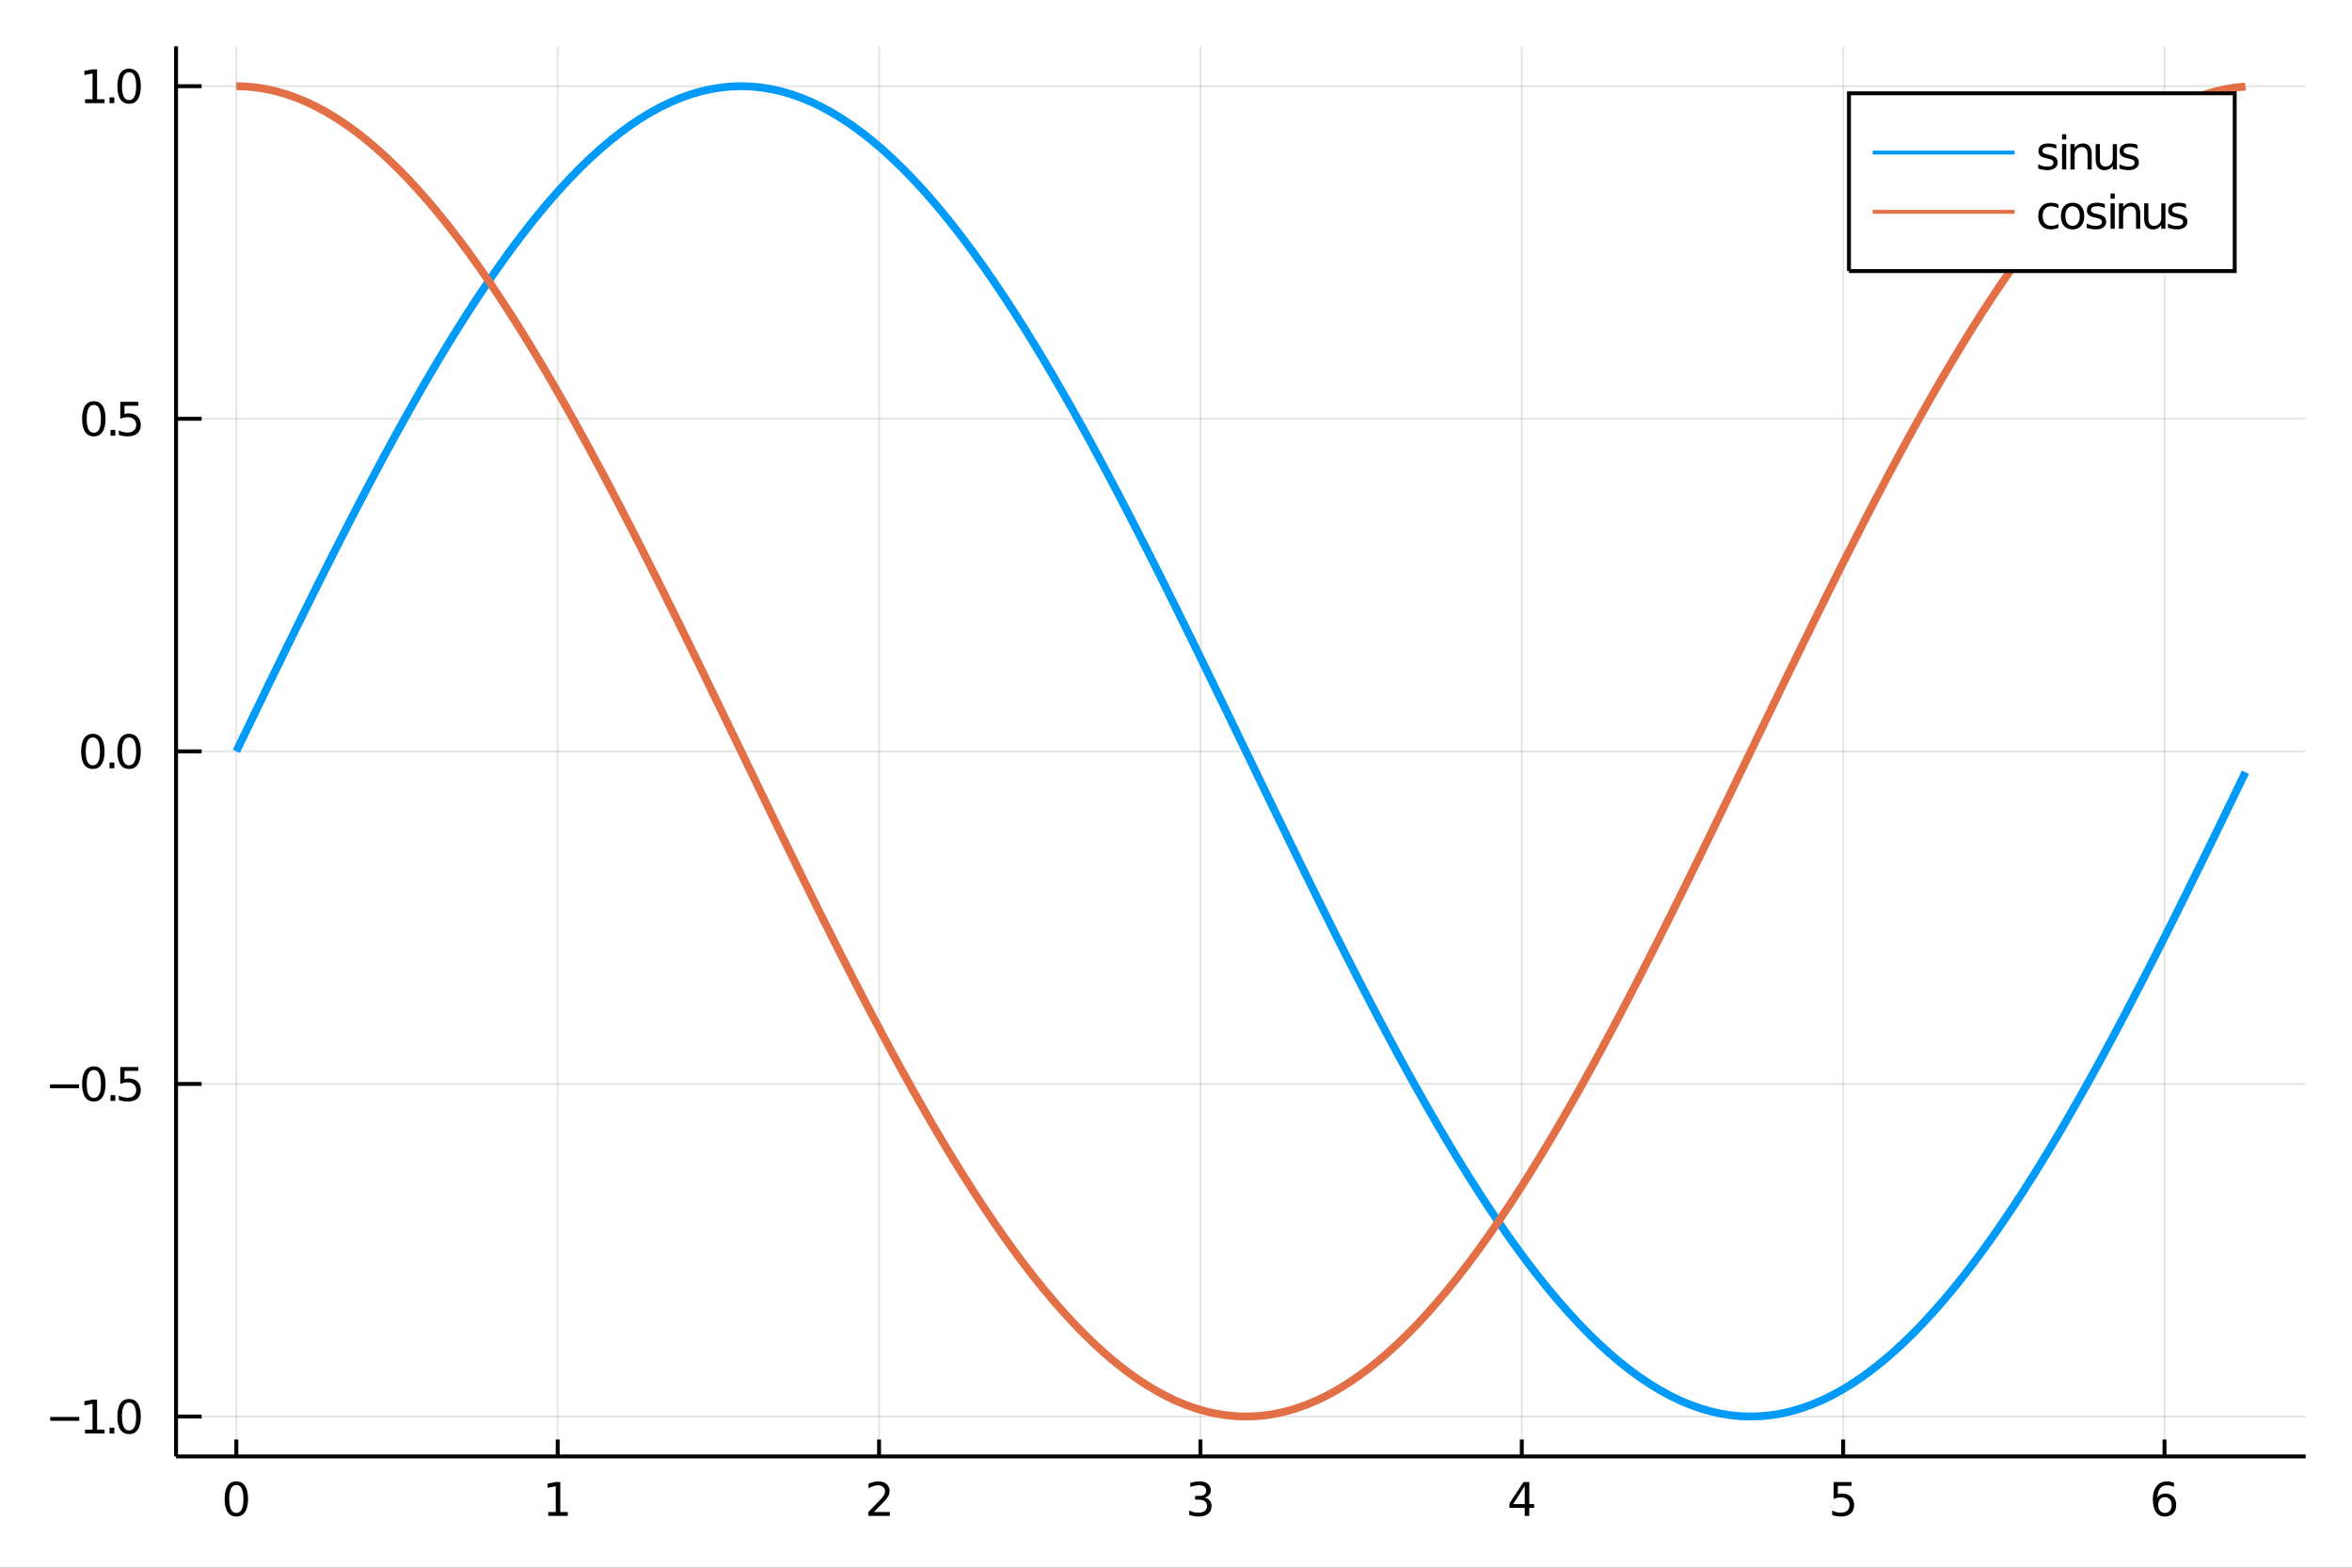 <?xml version="1.0" encoding="utf-8"?>
<svg xmlns="http://www.w3.org/2000/svg" xmlns:xlink="http://www.w3.org/1999/xlink" width="600" height="400" viewBox="0 0 2400 1600">
<rect x="0" y="0" width="2400" height="1600" fill="#333333" stroke="none"/>
<defs>
  <clipPath id="clip750">
    <rect x="0" y="0" width="2400" height="1600"/>
  </clipPath>
</defs>
<path clip-path="url(#clip750)" d="
M0 1600 L2400 1600 L2400 0 L0 0  Z
  " fill="#ffffff" fill-rule="evenodd" fill-opacity="1"/>
<defs>
  <clipPath id="clip751">
    <rect x="480" y="0" width="1681" height="1600"/>
  </clipPath>
</defs>
<path clip-path="url(#clip750)" d="
M179.654 1486.45 L2352.76 1486.45 L2352.76 47.244 L179.654 47.244  Z
  " fill="#ffffff" fill-rule="evenodd" fill-opacity="1"/>
<defs>
  <clipPath id="clip752">
    <rect x="179" y="47" width="2174" height="1440"/>
  </clipPath>
</defs>
<polyline clip-path="url(#clip752)" style="stroke:#000000; stroke-width:2; stroke-opacity:0.1; fill:none" points="
  241.157,1486.45 241.157,47.244 
  "/>
<polyline clip-path="url(#clip752)" style="stroke:#000000; stroke-width:2; stroke-opacity:0.1; fill:none" points="
  569.079,1486.45 569.079,47.244 
  "/>
<polyline clip-path="url(#clip752)" style="stroke:#000000; stroke-width:2; stroke-opacity:0.1; fill:none" points="
  897.002,1486.45 897.002,47.244 
  "/>
<polyline clip-path="url(#clip752)" style="stroke:#000000; stroke-width:2; stroke-opacity:0.1; fill:none" points="
  1224.92,1486.45 1224.92,47.244 
  "/>
<polyline clip-path="url(#clip752)" style="stroke:#000000; stroke-width:2; stroke-opacity:0.1; fill:none" points="
  1552.85,1486.45 1552.85,47.244 
  "/>
<polyline clip-path="url(#clip752)" style="stroke:#000000; stroke-width:2; stroke-opacity:0.1; fill:none" points="
  1880.77,1486.45 1880.77,47.244 
  "/>
<polyline clip-path="url(#clip752)" style="stroke:#000000; stroke-width:2; stroke-opacity:0.1; fill:none" points="
  2208.69,1486.45 2208.69,47.244 
  "/>
<polyline clip-path="url(#clip750)" style="stroke:#000000; stroke-width:4; stroke-opacity:1; fill:none" points="
  179.654,1486.45 2352.76,1486.45 
  "/>
<polyline clip-path="url(#clip750)" style="stroke:#000000; stroke-width:4; stroke-opacity:1; fill:none" points="
  241.157,1486.45 241.157,1469.18 
  "/>
<polyline clip-path="url(#clip750)" style="stroke:#000000; stroke-width:4; stroke-opacity:1; fill:none" points="
  569.079,1486.45 569.079,1469.18 
  "/>
<polyline clip-path="url(#clip750)" style="stroke:#000000; stroke-width:4; stroke-opacity:1; fill:none" points="
  897.002,1486.45 897.002,1469.18 
  "/>
<polyline clip-path="url(#clip750)" style="stroke:#000000; stroke-width:4; stroke-opacity:1; fill:none" points="
  1224.92,1486.45 1224.92,1469.18 
  "/>
<polyline clip-path="url(#clip750)" style="stroke:#000000; stroke-width:4; stroke-opacity:1; fill:none" points="
  1552.85,1486.45 1552.85,1469.18 
  "/>
<polyline clip-path="url(#clip750)" style="stroke:#000000; stroke-width:4; stroke-opacity:1; fill:none" points="
  1880.77,1486.45 1880.77,1469.18 
  "/>
<polyline clip-path="url(#clip750)" style="stroke:#000000; stroke-width:4; stroke-opacity:1; fill:none" points="
  2208.69,1486.45 2208.69,1469.18 
  "/>
<path clip-path="url(#clip750)" d="M 0 0 M241.157 1515.64 Q237.545 1515.64 235.717 1519.2 Q233.911 1522.75 233.911 1529.87 Q233.911 1536.98 235.717 1540.55 Q237.545 1544.09 241.157 1544.09 Q244.791 1544.09 246.596 1540.55 Q248.425 1536.98 248.425 1529.87 Q248.425 1522.75 246.596 1519.2 Q244.791 1515.64 241.157 1515.64 M241.157 1511.93 Q246.967 1511.93 250.022 1516.54 Q253.101 1521.12 253.101 1529.87 Q253.101 1538.6 250.022 1543.21 Q246.967 1547.79 241.157 1547.79 Q235.346 1547.79 232.268 1543.21 Q229.212 1538.6 229.212 1529.87 Q229.212 1521.12 232.268 1516.54 Q235.346 1511.93 241.157 1511.93 Z" fill="#000000" fill-rule="evenodd" fill-opacity="1" /><path clip-path="url(#clip750)" d="M 0 0 M559.461 1543.18 L567.1 1543.18 L567.1 1516.82 L558.79 1518.49 L558.79 1514.23 L567.054 1512.56 L571.73 1512.56 L571.73 1543.18 L579.368 1543.18 L579.368 1547.12 L559.461 1547.12 L559.461 1543.18 Z" fill="#000000" fill-rule="evenodd" fill-opacity="1" /><path clip-path="url(#clip750)" d="M 0 0 M891.655 1543.18 L907.974 1543.18 L907.974 1547.12 L886.03 1547.12 L886.03 1543.18 Q888.692 1540.43 893.275 1535.8 Q897.881 1531.15 899.062 1529.81 Q901.307 1527.28 902.187 1525.55 Q903.09 1523.79 903.09 1522.1 Q903.09 1519.34 901.145 1517.61 Q899.224 1515.87 896.122 1515.87 Q893.923 1515.87 891.469 1516.63 Q889.039 1517.4 886.261 1518.95 L886.261 1514.23 Q889.085 1513.09 891.539 1512.51 Q893.993 1511.93 896.03 1511.93 Q901.4 1511.93 904.594 1514.62 Q907.789 1517.31 907.789 1521.8 Q907.789 1523.93 906.979 1525.85 Q906.192 1527.74 904.085 1530.34 Q903.506 1531.01 900.405 1534.23 Q897.303 1537.42 891.655 1543.18 Z" fill="#000000" fill-rule="evenodd" fill-opacity="1" /><path clip-path="url(#clip750)" d="M 0 0 M1229.17 1528.49 Q1232.53 1529.2 1234.4 1531.47 Q1236.3 1533.74 1236.3 1537.07 Q1236.3 1542.19 1232.78 1544.99 Q1229.26 1547.79 1222.78 1547.79 Q1220.61 1547.79 1218.29 1547.35 Q1216 1546.93 1213.55 1546.08 L1213.55 1541.56 Q1215.49 1542.7 1217.81 1543.28 Q1220.12 1543.86 1222.64 1543.86 Q1227.04 1543.86 1229.33 1542.12 Q1231.65 1540.38 1231.65 1537.07 Q1231.65 1534.02 1229.5 1532.31 Q1227.37 1530.57 1223.55 1530.57 L1219.52 1530.57 L1219.52 1526.73 L1223.73 1526.73 Q1227.18 1526.73 1229.01 1525.36 Q1230.84 1523.97 1230.84 1521.38 Q1230.84 1518.72 1228.94 1517.31 Q1227.07 1515.87 1223.55 1515.87 Q1221.63 1515.87 1219.43 1516.29 Q1217.23 1516.7 1214.59 1517.58 L1214.59 1513.42 Q1217.25 1512.68 1219.57 1512.31 Q1221.9 1511.93 1223.96 1511.93 Q1229.29 1511.93 1232.39 1514.37 Q1235.49 1516.77 1235.49 1520.89 Q1235.49 1523.76 1233.85 1525.75 Q1232.2 1527.72 1229.17 1528.49 Z" fill="#000000" fill-rule="evenodd" fill-opacity="1" /><path clip-path="url(#clip750)" d="M 0 0 M1555.86 1516.63 L1544.05 1535.08 L1555.86 1535.08 L1555.86 1516.63 M1554.63 1512.56 L1560.51 1512.56 L1560.51 1535.08 L1565.44 1535.08 L1565.44 1538.97 L1560.51 1538.97 L1560.51 1547.12 L1555.86 1547.12 L1555.86 1538.97 L1540.25 1538.97 L1540.25 1534.46 L1554.63 1512.56 Z" fill="#000000" fill-rule="evenodd" fill-opacity="1" /><path clip-path="url(#clip750)" d="M 0 0 M1871.05 1512.56 L1889.4 1512.56 L1889.4 1516.5 L1875.33 1516.5 L1875.33 1524.97 Q1876.35 1524.62 1877.37 1524.46 Q1878.39 1524.27 1879.4 1524.27 Q1885.19 1524.27 1888.57 1527.44 Q1891.95 1530.62 1891.95 1536.03 Q1891.95 1541.61 1888.48 1544.71 Q1885.01 1547.79 1878.69 1547.79 Q1876.51 1547.79 1874.24 1547.42 Q1872 1547.05 1869.59 1546.31 L1869.59 1541.61 Q1871.67 1542.74 1873.89 1543.3 Q1876.12 1543.86 1878.59 1543.86 Q1882.6 1543.86 1884.94 1541.75 Q1887.27 1539.64 1887.27 1536.03 Q1887.27 1532.42 1884.94 1530.31 Q1882.6 1528.21 1878.59 1528.21 Q1876.72 1528.21 1874.84 1528.62 Q1872.99 1529.04 1871.05 1529.92 L1871.05 1512.56 Z" fill="#000000" fill-rule="evenodd" fill-opacity="1" /><path clip-path="url(#clip750)" d="M 0 0 M2209.1 1527.98 Q2205.95 1527.98 2204.1 1530.13 Q2202.27 1532.28 2202.27 1536.03 Q2202.27 1539.76 2204.1 1541.93 Q2205.95 1544.09 2209.1 1544.09 Q2212.25 1544.09 2214.07 1541.93 Q2215.93 1539.76 2215.93 1536.03 Q2215.93 1532.28 2214.07 1530.13 Q2212.25 1527.98 2209.1 1527.98 M2218.38 1513.32 L2218.38 1517.58 Q2216.62 1516.75 2214.81 1516.31 Q2213.03 1515.87 2211.27 1515.87 Q2206.64 1515.87 2204.19 1519 Q2201.76 1522.12 2201.41 1528.44 Q2202.78 1526.43 2204.84 1525.36 Q2206.9 1524.27 2209.38 1524.27 Q2214.58 1524.27 2217.59 1527.44 Q2220.62 1530.59 2220.62 1536.03 Q2220.62 1541.36 2217.48 1544.57 Q2214.33 1547.79 2209.1 1547.79 Q2203.1 1547.79 2199.93 1543.21 Q2196.76 1538.6 2196.76 1529.87 Q2196.76 1521.68 2200.65 1516.82 Q2204.54 1511.93 2211.09 1511.93 Q2212.85 1511.93 2214.63 1512.28 Q2216.44 1512.63 2218.38 1513.32 Z" fill="#000000" fill-rule="evenodd" fill-opacity="1" /><polyline clip-path="url(#clip752)" style="stroke:#000000; stroke-width:2; stroke-opacity:0.1; fill:none" points="
  179.654,1445.72 2352.76,1445.72 
  "/>
<polyline clip-path="url(#clip752)" style="stroke:#000000; stroke-width:2; stroke-opacity:0.1; fill:none" points="
  179.654,1106.28 2352.76,1106.28 
  "/>
<polyline clip-path="url(#clip752)" style="stroke:#000000; stroke-width:2; stroke-opacity:0.1; fill:none" points="
  179.654,766.846 2352.76,766.846 
  "/>
<polyline clip-path="url(#clip752)" style="stroke:#000000; stroke-width:2; stroke-opacity:0.1; fill:none" points="
  179.654,427.411 2352.76,427.411 
  "/>
<polyline clip-path="url(#clip752)" style="stroke:#000000; stroke-width:2; stroke-opacity:0.1; fill:none" points="
  179.654,87.976 2352.76,87.976 
  "/>
<polyline clip-path="url(#clip750)" style="stroke:#000000; stroke-width:4; stroke-opacity:1; fill:none" points="
  179.654,1486.45 179.654,47.244 
  "/>
<polyline clip-path="url(#clip750)" style="stroke:#000000; stroke-width:4; stroke-opacity:1; fill:none" points="
  179.654,1445.72 205.731,1445.72 
  "/>
<polyline clip-path="url(#clip750)" style="stroke:#000000; stroke-width:4; stroke-opacity:1; fill:none" points="
  179.654,1106.28 205.731,1106.28 
  "/>
<polyline clip-path="url(#clip750)" style="stroke:#000000; stroke-width:4; stroke-opacity:1; fill:none" points="
  179.654,766.846 205.731,766.846 
  "/>
<polyline clip-path="url(#clip750)" style="stroke:#000000; stroke-width:4; stroke-opacity:1; fill:none" points="
  179.654,427.411 205.731,427.411 
  "/>
<polyline clip-path="url(#clip750)" style="stroke:#000000; stroke-width:4; stroke-opacity:1; fill:none" points="
  179.654,87.976 205.731,87.976 
  "/>
<path clip-path="url(#clip750)" d="M 0 0 M51.224 1446.17 L80.899 1446.17 L80.899 1450.1 L51.224 1450.1 L51.224 1446.17 Z" fill="#000000" fill-rule="evenodd" fill-opacity="1" /><path clip-path="url(#clip750)" d="M 0 0 M86.779 1459.06 L94.418 1459.06 L94.418 1432.69 L86.108 1434.36 L86.108 1430.1 L94.371 1428.44 L99.047 1428.44 L99.047 1459.06 L106.686 1459.06 L106.686 1463 L86.779 1463 L86.779 1459.06 Z" fill="#000000" fill-rule="evenodd" fill-opacity="1" /><path clip-path="url(#clip750)" d="M 0 0 M111.756 1457.12 L116.64 1457.12 L116.64 1463 L111.756 1463 L111.756 1457.12 Z" fill="#000000" fill-rule="evenodd" fill-opacity="1" /><path clip-path="url(#clip750)" d="M 0 0 M131.709 1431.51 Q128.098 1431.51 126.27 1435.08 Q124.464 1438.62 124.464 1445.75 Q124.464 1452.86 126.27 1456.42 Q128.098 1459.96 131.709 1459.96 Q135.344 1459.96 137.149 1456.42 Q138.978 1452.86 138.978 1445.75 Q138.978 1438.62 137.149 1435.08 Q135.344 1431.51 131.709 1431.51 M131.709 1427.81 Q137.519 1427.81 140.575 1432.42 Q143.654 1437 143.654 1445.75 Q143.654 1454.48 140.575 1459.08 Q137.519 1463.67 131.709 1463.67 Q125.899 1463.67 122.82 1459.08 Q119.765 1454.48 119.765 1445.75 Q119.765 1437 122.82 1432.42 Q125.899 1427.81 131.709 1427.81 Z" fill="#000000" fill-rule="evenodd" fill-opacity="1" /><path clip-path="url(#clip750)" d="M 0 0 M50.992 1106.73 L80.668 1106.73 L80.668 1110.67 L50.992 1110.67 L50.992 1106.73 Z" fill="#000000" fill-rule="evenodd" fill-opacity="1" /><path clip-path="url(#clip750)" d="M 0 0 M95.737 1092.08 Q92.126 1092.08 90.297 1095.64 Q88.492 1099.19 88.492 1106.32 Q88.492 1113.42 90.297 1116.99 Q92.126 1120.53 95.737 1120.53 Q99.371 1120.53 101.177 1116.99 Q103.006 1113.42 103.006 1106.32 Q103.006 1099.19 101.177 1095.64 Q99.371 1092.08 95.737 1092.08 M95.737 1088.38 Q101.547 1088.38 104.603 1092.98 Q107.682 1097.57 107.682 1106.32 Q107.682 1115.04 104.603 1119.65 Q101.547 1124.23 95.737 1124.23 Q89.927 1124.23 86.848 1119.65 Q83.793 1115.04 83.793 1106.32 Q83.793 1097.57 86.848 1092.98 Q89.927 1088.38 95.737 1088.38 Z" fill="#000000" fill-rule="evenodd" fill-opacity="1" /><path clip-path="url(#clip750)" d="M 0 0 M112.751 1117.68 L117.635 1117.68 L117.635 1123.56 L112.751 1123.56 L112.751 1117.68 Z" fill="#000000" fill-rule="evenodd" fill-opacity="1" /><path clip-path="url(#clip750)" d="M 0 0 M122.751 1089 L141.107 1089 L141.107 1092.94 L127.033 1092.94 L127.033 1101.41 Q128.052 1101.06 129.07 1100.9 Q130.089 1100.71 131.107 1100.71 Q136.894 1100.71 140.274 1103.89 Q143.654 1107.06 143.654 1112.47 Q143.654 1118.05 140.181 1121.15 Q136.709 1124.23 130.39 1124.23 Q128.214 1124.23 125.945 1123.86 Q123.7 1123.49 121.293 1122.75 L121.293 1118.05 Q123.376 1119.19 125.598 1119.74 Q127.82 1120.3 130.297 1120.3 Q134.302 1120.3 136.64 1118.19 Q138.978 1116.08 138.978 1112.47 Q138.978 1108.86 136.64 1106.76 Q134.302 1104.65 130.297 1104.65 Q128.422 1104.65 126.547 1105.07 Q124.695 1105.48 122.751 1106.36 L122.751 1089 Z" fill="#000000" fill-rule="evenodd" fill-opacity="1" /><path clip-path="url(#clip750)" d="M 0 0 M94.742 752.645 Q91.131 752.645 89.302 756.209 Q87.497 759.751 87.497 766.881 Q87.497 773.987 89.302 777.552 Q91.131 781.094 94.742 781.094 Q98.376 781.094 100.182 777.552 Q102.01 773.987 102.01 766.881 Q102.01 759.751 100.182 756.209 Q98.376 752.645 94.742 752.645 M94.742 748.941 Q100.552 748.941 103.608 753.547 Q106.686 758.131 106.686 766.881 Q106.686 775.608 103.608 780.214 Q100.552 784.797 94.742 784.797 Q88.932 784.797 85.853 780.214 Q82.797 775.608 82.797 766.881 Q82.797 758.131 85.853 753.547 Q88.932 748.941 94.742 748.941 Z" fill="#000000" fill-rule="evenodd" fill-opacity="1" /><path clip-path="url(#clip750)" d="M 0 0 M111.756 778.246 L116.64 778.246 L116.64 784.126 L111.756 784.126 L111.756 778.246 Z" fill="#000000" fill-rule="evenodd" fill-opacity="1" /><path clip-path="url(#clip750)" d="M 0 0 M131.709 752.645 Q128.098 752.645 126.27 756.209 Q124.464 759.751 124.464 766.881 Q124.464 773.987 126.27 777.552 Q128.098 781.094 131.709 781.094 Q135.344 781.094 137.149 777.552 Q138.978 773.987 138.978 766.881 Q138.978 759.751 137.149 756.209 Q135.344 752.645 131.709 752.645 M131.709 748.941 Q137.519 748.941 140.575 753.547 Q143.654 758.131 143.654 766.881 Q143.654 775.608 140.575 780.214 Q137.519 784.797 131.709 784.797 Q125.899 784.797 122.82 780.214 Q119.765 775.608 119.765 766.881 Q119.765 758.131 122.82 753.547 Q125.899 748.941 131.709 748.941 Z" fill="#000000" fill-rule="evenodd" fill-opacity="1" /><path clip-path="url(#clip750)" d="M 0 0 M95.737 413.21 Q92.126 413.21 90.297 416.775 Q88.492 420.316 88.492 427.446 Q88.492 434.552 90.297 438.117 Q92.126 441.659 95.737 441.659 Q99.371 441.659 101.177 438.117 Q103.006 434.552 103.006 427.446 Q103.006 420.316 101.177 416.775 Q99.371 413.21 95.737 413.21 M95.737 409.506 Q101.547 409.506 104.603 414.113 Q107.682 418.696 107.682 427.446 Q107.682 436.173 104.603 440.779 Q101.547 445.362 95.737 445.362 Q89.927 445.362 86.848 440.779 Q83.793 436.173 83.793 427.446 Q83.793 418.696 86.848 414.113 Q89.927 409.506 95.737 409.506 Z" fill="#000000" fill-rule="evenodd" fill-opacity="1" /><path clip-path="url(#clip750)" d="M 0 0 M112.751 438.812 L117.635 438.812 L117.635 444.691 L112.751 444.691 L112.751 438.812 Z" fill="#000000" fill-rule="evenodd" fill-opacity="1" /><path clip-path="url(#clip750)" d="M 0 0 M122.751 410.131 L141.107 410.131 L141.107 414.066 L127.033 414.066 L127.033 422.538 Q128.052 422.191 129.07 422.029 Q130.089 421.844 131.107 421.844 Q136.894 421.844 140.274 425.015 Q143.654 428.187 143.654 433.603 Q143.654 439.182 140.181 442.284 Q136.709 445.362 130.39 445.362 Q128.214 445.362 125.945 444.992 Q123.7 444.622 121.293 443.881 L121.293 439.182 Q123.376 440.316 125.598 440.872 Q127.82 441.427 130.297 441.427 Q134.302 441.427 136.64 439.321 Q138.978 437.214 138.978 433.603 Q138.978 429.992 136.64 427.886 Q134.302 425.779 130.297 425.779 Q128.422 425.779 126.547 426.196 Q124.695 426.613 122.751 427.492 L122.751 410.131 Z" fill="#000000" fill-rule="evenodd" fill-opacity="1" /><path clip-path="url(#clip750)" d="M 0 0 M86.779 101.321 L94.418 101.321 L94.418 74.956 L86.108 76.622 L86.108 72.363 L94.371 70.696 L99.047 70.696 L99.047 101.321 L106.686 101.321 L106.686 105.256 L86.779 105.256 L86.779 101.321 Z" fill="#000000" fill-rule="evenodd" fill-opacity="1" /><path clip-path="url(#clip750)" d="M 0 0 M111.756 99.377 L116.64 99.377 L116.64 105.256 L111.756 105.256 L111.756 99.377 Z" fill="#000000" fill-rule="evenodd" fill-opacity="1" /><path clip-path="url(#clip750)" d="M 0 0 M131.709 73.775 Q128.098 73.775 126.27 77.34 Q124.464 80.881 124.464 88.011 Q124.464 95.117 126.27 98.682 Q128.098 102.224 131.709 102.224 Q135.344 102.224 137.149 98.682 Q138.978 95.117 138.978 88.011 Q138.978 80.881 137.149 77.34 Q135.344 73.775 131.709 73.775 M131.709 70.071 Q137.519 70.071 140.575 74.678 Q143.654 79.261 143.654 88.011 Q143.654 96.738 140.575 101.344 Q137.519 105.928 131.709 105.928 Q125.899 105.928 122.82 101.344 Q119.765 96.738 119.765 88.011 Q119.765 79.261 122.82 74.678 Q125.899 70.071 131.709 70.071 Z" fill="#000000" fill-rule="evenodd" fill-opacity="1" /><polyline clip-path="url(#clip752)" style="stroke:#009af9; stroke-width:8; stroke-opacity:1; fill:none" points="
  241.157,766.846 251.459,745.522 261.761,724.219 272.063,702.959 282.365,681.761 292.667,660.647 302.969,639.638 313.271,618.755 323.572,598.018 333.874,577.447 
  344.176,557.064 354.478,536.887 364.78,516.937 375.082,497.234 385.384,477.797 395.686,458.646 405.988,439.798 416.29,421.273 426.592,403.089 436.894,385.265 
  447.196,367.816 457.498,350.762 467.8,334.118 478.102,317.901 488.404,302.128 498.706,286.813 509.008,271.971 519.31,257.618 529.612,243.768 539.914,230.434 
  550.216,217.629 560.518,205.366 570.82,193.657 581.122,182.514 591.424,171.948 601.726,161.969 612.028,152.586 622.33,143.81 632.632,135.649 642.934,128.111 
  653.236,121.203 663.538,114.932 673.84,109.304 684.142,104.326 694.444,100.001 704.746,96.334 715.048,93.329 725.35,90.989 735.652,89.316 745.954,88.311 
  756.256,87.976 766.558,88.311 776.86,89.316 787.162,90.989 797.464,93.329 807.766,96.334 818.068,100.001 828.37,104.326 838.672,109.304 848.974,114.932 
  859.276,121.203 869.578,128.111 879.88,135.649 890.182,143.81 900.484,152.586 910.786,161.969 921.088,171.948 931.39,182.514 941.692,193.657 951.994,205.366 
  962.296,217.629 972.598,230.434 982.9,243.768 993.202,257.618 1003.5,271.971 1013.81,286.813 1024.11,302.128 1034.41,317.901 1044.71,334.118 1055.01,350.762 
  1065.32,367.816 1075.62,385.265 1085.92,403.089 1096.22,421.273 1106.52,439.798 1116.83,458.646 1127.13,477.797 1137.43,497.234 1147.73,516.937 1158.03,536.887 
  1168.34,557.064 1178.64,577.447 1188.94,598.018 1199.24,618.755 1209.54,639.638 1219.85,660.647 1230.15,681.761 1240.45,702.959 1250.75,724.219 1261.05,745.522 
  1271.36,766.846 1281.66,788.17 1291.96,809.473 1302.26,830.733 1312.56,851.931 1322.87,873.045 1333.17,894.053 1343.47,914.937 1353.77,935.674 1364.07,956.245 
  1374.38,976.628 1384.68,996.805 1394.98,1016.75 1405.28,1036.46 1415.58,1055.89 1425.89,1075.05 1436.19,1093.89 1446.49,1112.42 1456.79,1130.6 1467.09,1148.43 
  1477.4,1165.88 1487.7,1182.93 1498,1199.57 1508.3,1215.79 1518.6,1231.56 1528.91,1246.88 1539.21,1261.72 1549.51,1276.07 1559.81,1289.92 1570.11,1303.26 
  1580.42,1316.06 1590.72,1328.33 1601.02,1340.03 1611.32,1351.18 1621.62,1361.74 1631.93,1371.72 1642.23,1381.11 1652.53,1389.88 1662.83,1398.04 1673.13,1405.58 
  1683.44,1412.49 1693.74,1418.76 1704.04,1424.39 1714.34,1429.37 1724.64,1433.69 1734.95,1437.36 1745.25,1440.36 1755.55,1442.7 1765.85,1444.38 1776.15,1445.38 
  1786.46,1445.72 1796.76,1445.38 1807.06,1444.38 1817.36,1442.7 1827.66,1440.36 1837.97,1437.36 1848.27,1433.69 1858.57,1429.37 1868.87,1424.39 1879.17,1418.76 
  1889.48,1412.49 1899.78,1405.58 1910.08,1398.04 1920.38,1389.88 1930.68,1381.11 1940.99,1371.72 1951.29,1361.74 1961.59,1351.18 1971.89,1340.03 1982.19,1328.33 
  1992.5,1316.06 2002.8,1303.26 2013.1,1289.92 2023.4,1276.07 2033.7,1261.72 2044.01,1246.88 2054.31,1231.56 2064.61,1215.79 2074.91,1199.57 2085.21,1182.93 
  2095.52,1165.88 2105.82,1148.43 2116.12,1130.6 2126.42,1112.42 2136.72,1093.89 2147.03,1075.05 2157.33,1055.89 2167.63,1036.46 2177.93,1016.75 2188.23,996.805 
  2198.54,976.628 2208.84,956.245 2219.14,935.674 2229.44,914.937 2239.74,894.053 2250.05,873.045 2260.35,851.931 2270.65,830.733 2280.95,809.473 2291.25,788.17 
  
  "/>
<polyline clip-path="url(#clip752)" style="stroke:#e26f46; stroke-width:8; stroke-opacity:1; fill:none" points="
  241.157,87.976 251.459,88.311 261.761,89.316 272.063,90.989 282.365,93.329 292.667,96.334 302.969,100.001 313.271,104.326 323.572,109.304 333.874,114.932 
  344.176,121.203 354.478,128.111 364.78,135.649 375.082,143.81 385.384,152.586 395.686,161.969 405.988,171.948 416.29,182.514 426.592,193.657 436.894,205.366 
  447.196,217.629 457.498,230.434 467.8,243.768 478.102,257.618 488.404,271.971 498.706,286.813 509.008,302.128 519.31,317.901 529.612,334.118 539.914,350.762 
  550.216,367.816 560.518,385.265 570.82,403.089 581.122,421.273 591.424,439.798 601.726,458.646 612.028,477.797 622.33,497.234 632.632,516.937 642.934,536.887 
  653.236,557.064 663.538,577.447 673.84,598.018 684.142,618.755 694.444,639.638 704.746,660.647 715.048,681.761 725.35,702.959 735.652,724.219 745.954,745.522 
  756.256,766.846 766.558,788.17 776.86,809.473 787.162,830.733 797.464,851.931 807.766,873.045 818.068,894.053 828.37,914.937 838.672,935.674 848.974,956.245 
  859.276,976.628 869.578,996.805 879.88,1016.75 890.182,1036.46 900.484,1055.89 910.786,1075.05 921.088,1093.89 931.39,1112.42 941.692,1130.6 951.994,1148.43 
  962.296,1165.88 972.598,1182.93 982.9,1199.57 993.202,1215.79 1003.5,1231.56 1013.81,1246.88 1024.11,1261.72 1034.41,1276.07 1044.71,1289.92 1055.01,1303.26 
  1065.32,1316.06 1075.62,1328.33 1085.92,1340.03 1096.22,1351.18 1106.52,1361.74 1116.83,1371.72 1127.13,1381.11 1137.43,1389.88 1147.73,1398.04 1158.03,1405.58 
  1168.34,1412.49 1178.64,1418.76 1188.94,1424.39 1199.24,1429.37 1209.54,1433.69 1219.85,1437.36 1230.15,1440.36 1240.45,1442.7 1250.75,1444.38 1261.05,1445.38 
  1271.36,1445.72 1281.66,1445.38 1291.96,1444.38 1302.26,1442.7 1312.56,1440.36 1322.87,1437.36 1333.17,1433.69 1343.47,1429.37 1353.77,1424.39 1364.07,1418.76 
  1374.38,1412.49 1384.68,1405.58 1394.98,1398.04 1405.28,1389.88 1415.58,1381.11 1425.89,1371.72 1436.19,1361.74 1446.49,1351.18 1456.79,1340.03 1467.09,1328.33 
  1477.4,1316.06 1487.7,1303.26 1498,1289.92 1508.3,1276.07 1518.6,1261.72 1528.91,1246.88 1539.21,1231.56 1549.51,1215.79 1559.81,1199.57 1570.11,1182.93 
  1580.42,1165.88 1590.72,1148.43 1601.02,1130.6 1611.32,1112.42 1621.62,1093.89 1631.93,1075.05 1642.23,1055.89 1652.53,1036.46 1662.83,1016.75 1673.13,996.805 
  1683.44,976.628 1693.74,956.245 1704.04,935.674 1714.34,914.937 1724.64,894.053 1734.95,873.045 1745.25,851.931 1755.55,830.733 1765.85,809.473 1776.15,788.17 
  1786.46,766.846 1796.76,745.522 1807.06,724.219 1817.36,702.959 1827.66,681.761 1837.97,660.647 1848.27,639.638 1858.57,618.755 1868.87,598.018 1879.17,577.447 
  1889.48,557.064 1899.78,536.887 1910.08,516.937 1920.38,497.234 1930.68,477.797 1940.99,458.646 1951.29,439.798 1961.59,421.273 1971.89,403.089 1982.19,385.265 
  1992.5,367.816 2002.8,350.762 2013.1,334.118 2023.4,317.901 2033.7,302.128 2044.01,286.813 2054.31,271.971 2064.61,257.618 2074.91,243.768 2085.21,230.434 
  2095.52,217.629 2105.82,205.366 2116.12,193.657 2126.42,182.514 2136.72,171.948 2147.03,161.969 2157.33,152.586 2167.63,143.81 2177.93,135.649 2188.23,128.111 
  2198.54,121.203 2208.84,114.932 2219.14,109.304 2229.44,104.326 2239.74,100.001 2250.05,96.334 2260.35,93.329 2270.65,90.989 2280.95,89.316 2291.25,88.311 
  
  "/>
<path clip-path="url(#clip750)" d="
M1886.69 276.658 L2280.32 276.658 L2280.32 95.218 L1886.69 95.218  Z
  " fill="#ffffff" fill-rule="evenodd" fill-opacity="1"/>
<polyline clip-path="url(#clip750)" style="stroke:#000000; stroke-width:4; stroke-opacity:1; fill:none" points="
  1886.69,276.658 2280.32,276.658 2280.32,95.218 1886.69,95.218 1886.69,276.658 
  "/>
<polyline clip-path="url(#clip750)" style="stroke:#009af9; stroke-width:4; stroke-opacity:1; fill:none" points="
  1910.83,155.698 2055.71,155.698 
  "/>
<path clip-path="url(#clip750)" d="M 0 0 M2098.28 147.816 L2098.28 151.843 Q2096.47 150.917 2094.53 150.455 Q2092.58 149.992 2090.5 149.992 Q2087.33 149.992 2085.73 150.964 Q2084.16 151.936 2084.16 153.88 Q2084.16 155.362 2085.29 156.218 Q2086.43 157.052 2089.85 157.816 L2091.31 158.14 Q2095.85 159.112 2097.75 160.894 Q2099.67 162.654 2099.67 165.825 Q2099.67 169.436 2096.8 171.542 Q2093.95 173.649 2088.95 173.649 Q2086.87 173.649 2084.6 173.232 Q2082.35 172.839 2079.85 172.028 L2079.85 167.63 Q2082.21 168.857 2084.51 169.482 Q2086.8 170.084 2089.04 170.084 Q2092.05 170.084 2093.67 169.066 Q2095.29 168.024 2095.29 166.149 Q2095.29 164.413 2094.11 163.487 Q2092.95 162.561 2089 161.704 L2087.51 161.357 Q2083.56 160.524 2081.8 158.811 Q2080.04 157.075 2080.04 154.066 Q2080.04 150.408 2082.63 148.418 Q2085.22 146.427 2089.99 146.427 Q2092.35 146.427 2094.44 146.774 Q2096.52 147.121 2098.28 147.816 Z" fill="#000000" fill-rule="evenodd" fill-opacity="1" /><path clip-path="url(#clip750)" d="M 0 0 M2104.14 147.052 L2108.39 147.052 L2108.39 172.978 L2104.14 172.978 L2104.14 147.052 M2104.14 136.959 L2108.39 136.959 L2108.39 142.353 L2104.14 142.353 L2104.14 136.959 Z" fill="#000000" fill-rule="evenodd" fill-opacity="1" /><path clip-path="url(#clip750)" d="M 0 0 M2134.41 157.329 L2134.41 172.978 L2130.15 172.978 L2130.15 157.468 Q2130.15 153.788 2128.72 151.959 Q2127.28 150.13 2124.41 150.13 Q2120.96 150.13 2118.97 152.33 Q2116.98 154.529 2116.98 158.325 L2116.98 172.978 L2112.7 172.978 L2112.7 147.052 L2116.98 147.052 L2116.98 151.08 Q2118.51 148.742 2120.57 147.584 Q2122.65 146.427 2125.36 146.427 Q2129.83 146.427 2132.12 149.205 Q2134.41 151.959 2134.41 157.329 Z" fill="#000000" fill-rule="evenodd" fill-opacity="1" /><path clip-path="url(#clip750)" d="M 0 0 M2138.44 162.746 L2138.44 147.052 L2142.7 147.052 L2142.7 162.584 Q2142.7 166.265 2144.13 168.116 Q2145.57 169.945 2148.44 169.945 Q2151.89 169.945 2153.88 167.746 Q2155.89 165.547 2155.89 161.751 L2155.89 147.052 L2160.15 147.052 L2160.15 172.978 L2155.89 172.978 L2155.89 168.996 Q2154.34 171.357 2152.28 172.515 Q2150.25 173.649 2147.54 173.649 Q2143.07 173.649 2140.76 170.871 Q2138.44 168.093 2138.44 162.746 M2149.16 146.427 L2149.16 146.427 Z" fill="#000000" fill-rule="evenodd" fill-opacity="1" /><path clip-path="url(#clip750)" d="M 0 0 M2181.15 147.816 L2181.15 151.843 Q2179.34 150.917 2177.4 150.455 Q2175.45 149.992 2173.37 149.992 Q2170.2 149.992 2168.6 150.964 Q2167.03 151.936 2167.03 153.88 Q2167.03 155.362 2168.16 156.218 Q2169.3 157.052 2172.72 157.816 L2174.18 158.14 Q2178.72 159.112 2180.62 160.894 Q2182.54 162.654 2182.54 165.825 Q2182.54 169.436 2179.67 171.542 Q2176.82 173.649 2171.82 173.649 Q2169.74 173.649 2167.47 173.232 Q2165.22 172.839 2162.72 172.028 L2162.72 167.63 Q2165.08 168.857 2167.38 169.482 Q2169.67 170.084 2171.91 170.084 Q2174.92 170.084 2176.54 169.066 Q2178.16 168.024 2178.16 166.149 Q2178.16 164.413 2176.98 163.487 Q2175.82 162.561 2171.87 161.704 L2170.38 161.357 Q2166.43 160.524 2164.67 158.811 Q2162.91 157.075 2162.91 154.066 Q2162.91 150.408 2165.5 148.418 Q2168.09 146.427 2172.86 146.427 Q2175.22 146.427 2177.31 146.774 Q2179.39 147.121 2181.15 147.816 Z" fill="#000000" fill-rule="evenodd" fill-opacity="1" /><polyline clip-path="url(#clip750)" style="stroke:#e26f46; stroke-width:4; stroke-opacity:1; fill:none" points="
  1910.83,216.178 2055.71,216.178 
  "/>
<path clip-path="url(#clip750)" d="M 0 0 M2100.36 208.527 L2100.36 212.509 Q2098.56 211.513 2096.73 211.027 Q2094.92 210.518 2093.07 210.518 Q2088.93 210.518 2086.64 213.157 Q2084.34 215.772 2084.34 220.518 Q2084.34 225.263 2086.64 227.902 Q2088.93 230.518 2093.07 230.518 Q2094.92 230.518 2096.73 230.032 Q2098.56 229.522 2100.36 228.527 L2100.36 232.462 Q2098.58 233.296 2096.66 233.712 Q2094.76 234.129 2092.61 234.129 Q2086.75 234.129 2083.3 230.448 Q2079.85 226.768 2079.85 220.518 Q2079.85 214.175 2083.33 210.541 Q2086.82 206.907 2092.89 206.907 Q2094.85 206.907 2096.73 207.323 Q2098.6 207.717 2100.36 208.527 Z" fill="#000000" fill-rule="evenodd" fill-opacity="1" /><path clip-path="url(#clip750)" d="M 0 0 M2114.88 210.518 Q2111.45 210.518 2109.46 213.203 Q2107.47 215.865 2107.47 220.518 Q2107.47 225.171 2109.44 227.856 Q2111.43 230.518 2114.88 230.518 Q2118.28 230.518 2120.27 227.833 Q2122.26 225.147 2122.26 220.518 Q2122.26 215.911 2120.27 213.226 Q2118.28 210.518 2114.88 210.518 M2114.88 206.907 Q2120.43 206.907 2123.6 210.518 Q2126.77 214.129 2126.77 220.518 Q2126.77 226.884 2123.6 230.518 Q2120.43 234.129 2114.88 234.129 Q2109.3 234.129 2106.13 230.518 Q2102.98 226.884 2102.98 220.518 Q2102.98 214.129 2106.13 210.518 Q2109.3 206.907 2114.88 206.907 Z" fill="#000000" fill-rule="evenodd" fill-opacity="1" /><path clip-path="url(#clip750)" d="M 0 0 M2147.77 208.296 L2147.77 212.323 Q2145.96 211.397 2144.02 210.935 Q2142.07 210.472 2139.99 210.472 Q2136.82 210.472 2135.22 211.444 Q2133.65 212.416 2133.65 214.36 Q2133.65 215.842 2134.78 216.698 Q2135.92 217.532 2139.34 218.296 L2140.8 218.62 Q2145.34 219.592 2147.24 221.374 Q2149.16 223.134 2149.16 226.305 Q2149.16 229.916 2146.29 232.022 Q2143.44 234.129 2138.44 234.129 Q2136.36 234.129 2134.09 233.712 Q2131.84 233.319 2129.34 232.508 L2129.34 228.11 Q2131.7 229.337 2134 229.962 Q2136.29 230.564 2138.53 230.564 Q2141.54 230.564 2143.16 229.546 Q2144.78 228.504 2144.78 226.629 Q2144.78 224.893 2143.6 223.967 Q2142.45 223.041 2138.49 222.184 L2137.01 221.837 Q2133.05 221.004 2131.29 219.291 Q2129.53 217.555 2129.53 214.546 Q2129.53 210.888 2132.12 208.898 Q2134.71 206.907 2139.48 206.907 Q2141.84 206.907 2143.93 207.254 Q2146.01 207.601 2147.77 208.296 Z" fill="#000000" fill-rule="evenodd" fill-opacity="1" /><path clip-path="url(#clip750)" d="M 0 0 M2153.63 207.532 L2157.88 207.532 L2157.88 233.458 L2153.63 233.458 L2153.63 207.532 M2153.63 197.439 L2157.88 197.439 L2157.88 202.833 L2153.63 202.833 L2153.63 197.439 Z" fill="#000000" fill-rule="evenodd" fill-opacity="1" /><path clip-path="url(#clip750)" d="M 0 0 M2183.9 217.809 L2183.9 233.458 L2179.64 233.458 L2179.64 217.948 Q2179.64 214.268 2178.21 212.439 Q2176.77 210.61 2173.9 210.61 Q2170.45 210.61 2168.46 212.81 Q2166.47 215.009 2166.47 218.805 L2166.47 233.458 L2162.19 233.458 L2162.19 207.532 L2166.47 207.532 L2166.47 211.56 Q2168 209.222 2170.06 208.064 Q2172.14 206.907 2174.85 206.907 Q2179.32 206.907 2181.61 209.685 Q2183.9 212.439 2183.9 217.809 Z" fill="#000000" fill-rule="evenodd" fill-opacity="1" /><path clip-path="url(#clip750)" d="M 0 0 M2187.93 223.226 L2187.93 207.532 L2192.19 207.532 L2192.19 223.064 Q2192.19 226.745 2193.63 228.596 Q2195.06 230.425 2197.93 230.425 Q2201.38 230.425 2203.37 228.226 Q2205.38 226.027 2205.38 222.231 L2205.38 207.532 L2209.64 207.532 L2209.64 233.458 L2205.38 233.458 L2205.38 229.476 Q2203.83 231.837 2201.77 232.995 Q2199.74 234.129 2197.03 234.129 Q2192.56 234.129 2190.25 231.351 Q2187.93 228.573 2187.93 223.226 M2198.65 206.907 L2198.65 206.907 Z" fill="#000000" fill-rule="evenodd" fill-opacity="1" /><path clip-path="url(#clip750)" d="M 0 0 M2230.64 208.296 L2230.64 212.323 Q2228.83 211.397 2226.89 210.935 Q2224.94 210.472 2222.86 210.472 Q2219.69 210.472 2218.09 211.444 Q2216.52 212.416 2216.52 214.36 Q2216.52 215.842 2217.65 216.698 Q2218.79 217.532 2222.21 218.296 L2223.67 218.62 Q2228.21 219.592 2230.11 221.374 Q2232.03 223.134 2232.03 226.305 Q2232.03 229.916 2229.16 232.022 Q2226.31 234.129 2221.31 234.129 Q2219.23 234.129 2216.96 233.712 Q2214.71 233.319 2212.21 232.508 L2212.21 228.11 Q2214.57 229.337 2216.87 229.962 Q2219.16 230.564 2221.4 230.564 Q2224.41 230.564 2226.03 229.546 Q2227.65 228.504 2227.65 226.629 Q2227.65 224.893 2226.47 223.967 Q2225.32 223.041 2221.36 222.184 L2219.88 221.837 Q2215.92 221.004 2214.16 219.291 Q2212.4 217.555 2212.4 214.546 Q2212.4 210.888 2214.99 208.898 Q2217.58 206.907 2222.35 206.907 Q2224.71 206.907 2226.8 207.254 Q2228.88 207.601 2230.64 208.296 Z" fill="#000000" fill-rule="evenodd" fill-opacity="1" /></svg>
